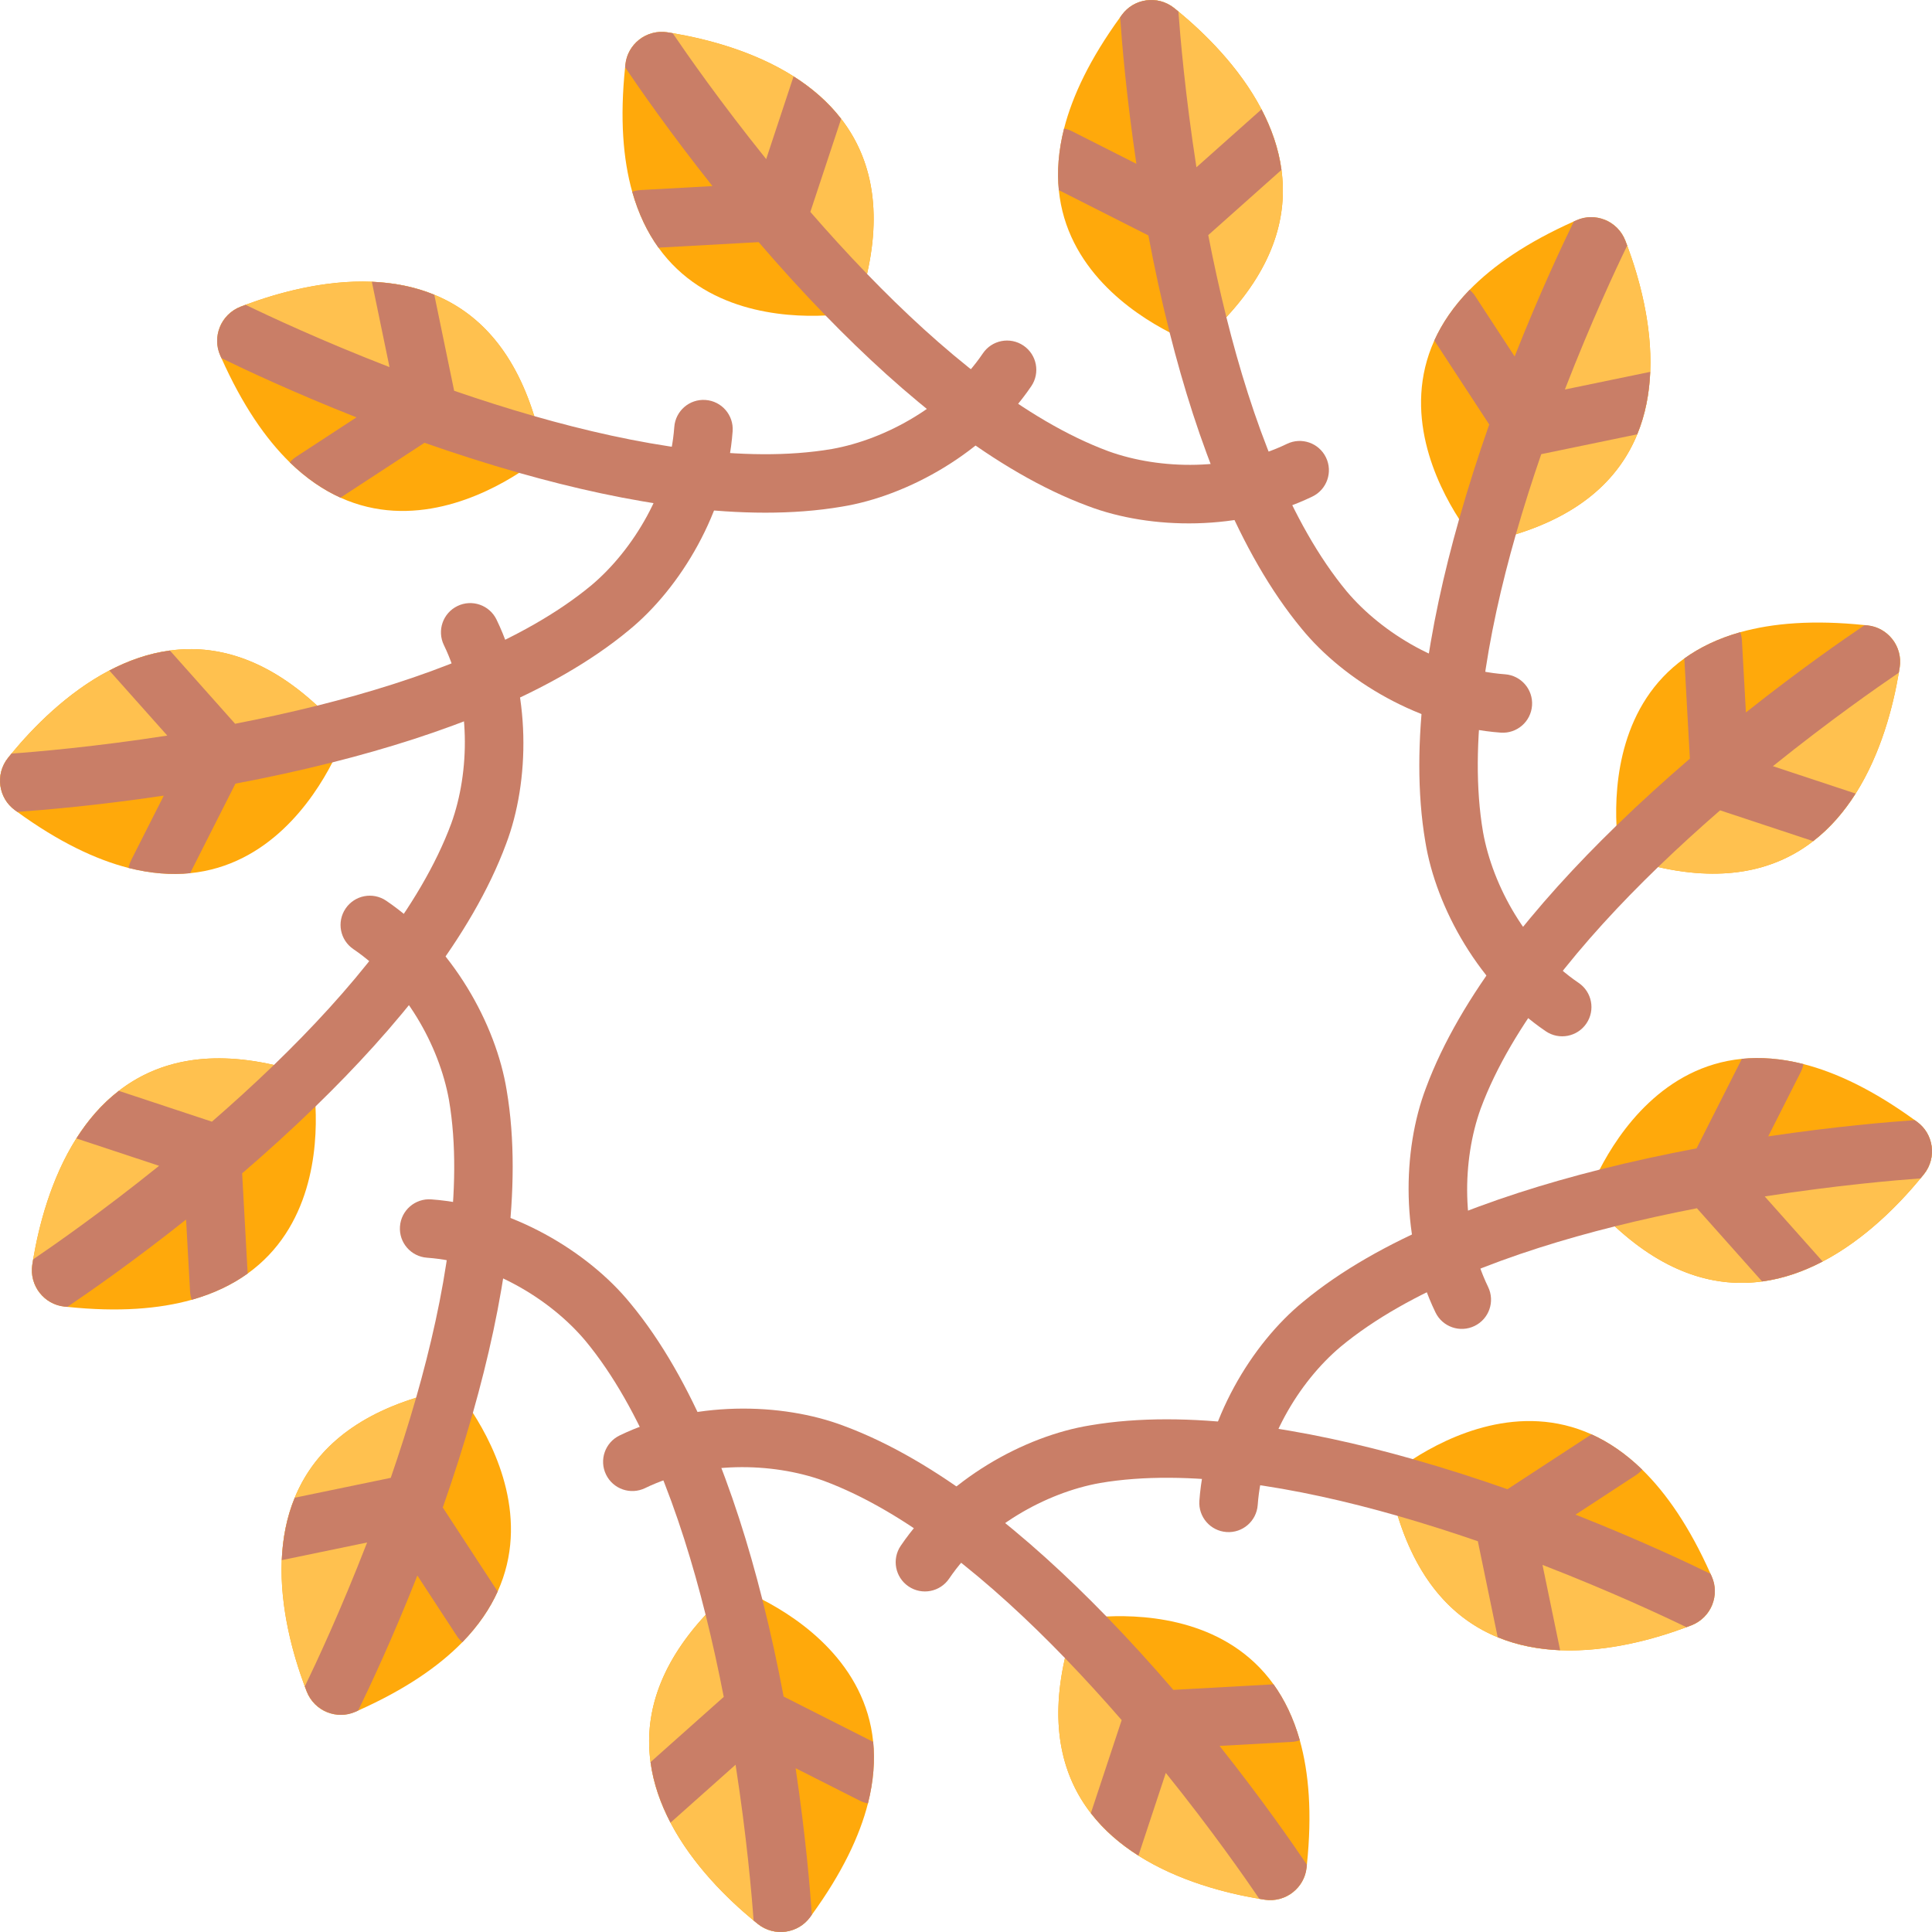 <svg height="512.003pt" viewBox="0 0 512.003 512.003" width="512.003pt" xmlns="http://www.w3.org/2000/svg"><path d="m229.777 72.59c-.734 3.227-1.707 6.617-2.945 10.16 0 0-.02 0-.051.012-.445.082-3.473.641-8 .848-11.383.547-32.148-1.086-44.281-17.977-2.887-4.02-5.285-8.898-6.957-14.82-2.422-8.609-3.297-19.422-1.883-32.973.02-.258.051-.527.082-.797.289-2.668 1.656-4.953 3.598-6.492 2.047-1.621 4.754-2.418 7.547-1.984.453.074.91.145 1.383.227 8.809 1.48 21.336 4.664 32.035 11.445 4.723 2.996 9.094 6.688 12.609 11.254 7.34 9.469 11.051 22.691 6.863 41.098zm0 0" fill="#ffa90b"/><path d="m226.832 82.75s-.02 0-.051.012c-20.941-21.043-45.512-55.094-57.441-72.211 2.047-1.621 4.754-2.418 7.547-1.984 21.582 3.348 69.82 17.281 49.945 74.184zm0 0" fill="#ffc14f"/><path d="m347.809 131.582c-19.102 9.27-42.945 8.816-59.465 2.531-24.578-9.105-48.953-29.273-69.562-50.504-6.297-6.48-12.238-13.055-17.73-19.441l-26.551 1.465c-2.887-4.02-5.285-8.898-6.957-14.82.691-.25 1.445-.402 2.223-.445l19.039-1.055c-11.176-14.066-19.34-25.832-23.145-31.473.02-.258.051-.527.082-.797.289-2.668 1.656-4.953 3.598-6.492 2.047-1.621 4.754-2.418 7.547-1.984.453.074.91.145 1.383.227 3.703 5.457 12.602 18.234 24.777 33.367l7.258-21.922c4.723 2.996 9.094 6.688 12.609 11.254l-8.164 24.664c4.723 5.438 9.754 10.977 15.027 16.434 19.328 20.004 41.863 38.805 63.992 47 13.719 4.953 32.445 5.242 47.27-1.953 3.855-1.871 8.484-.27 10.355 3.586 1.871 3.848.27 8.488-3.586 10.359zm0 0" fill="#c97e67"/><path d="m141.586 110.277c.977 3.156 1.832 6.578 2.527 10.27 0 0-.016.012-.039.035-.34.293-2.688 2.293-6.504 4.734-9.582 6.164-28.383 15.133-47.336 6.574-4.508-2.039-9.023-5.066-13.434-9.359-6.402-6.246-12.566-15.172-18.117-27.613-.109-.234-.219-.484-.324-.73-1.086-2.457-1.043-5.117-.133-7.422.961-2.43 2.91-4.473 5.543-5.492.43-.164.859-.328 1.312-.496 8.367-3.121 20.809-6.629 33.461-6.105 5.59.234 11.223 1.242 16.551 3.441 11.09 4.531 20.914 14.125 26.492 32.164zm0 0" fill="#ffa90b"/><path d="m144.113 120.547s-.016.012-.039.035c-28.656-7.754-66.961-24.957-85.848-33.816.961-2.43 2.91-4.473 5.543-5.492 20.363-7.891 69.109-19.941 80.344 39.273zm0 0" fill="#ffc14f"/><path d="m273.301 102.348c-11.906 17.578-32.785 29.109-50.234 31.926-25.84 4.402-57.031-.875-85.496-8.957-8.691-2.465-17.125-5.188-25.074-7.973l-22.262 14.547c-4.508-2.039-9.023-5.066-13.434-9.359.473-.559 1.051-1.07 1.703-1.496l15.961-10.43c-16.715-6.598-29.664-12.703-35.781-15.688-.113-.234-.219-.484-.328-.73-1.082-2.457-1.043-5.117-.129-7.422.961-2.43 2.91-4.473 5.543-5.492.43-.164.859-.328 1.312-.496 5.934 2.875 20.027 9.492 38.141 16.508l-4.68-22.613c5.59.234 11.223 1.242 16.551 3.441l5.258 25.441c6.812 2.348 13.941 4.629 21.234 6.719 26.738 7.656 55.656 12.676 78.918 8.707 14.355-2.57 30.723-11.684 39.961-25.324 2.402-3.551 7.215-4.477 10.762-2.074 3.543 2.395 4.477 7.215 2.074 10.766zm0 0" fill="#c97e67"/><path d="m84.051 187.008c2.426 2.246 4.875 4.781 7.328 7.629 0 0-.012.02-.02.051-.148.426-1.18 3.328-3.266 7.352-5.215 10.129-17.012 27.297-37.707 29.363-4.926.484-10.348.121-16.316-1.387-8.664-2.211-18.469-6.855-29.496-14.859-.211-.148-.43-.309-.645-.469-2.168-1.586-3.461-3.91-3.824-6.359-.383-2.586.281-5.328 2.055-7.527.289-.359.578-.719.887-1.09 5.684-6.887 14.703-16.145 25.926-22.02 4.957-2.59 10.34-4.531 16.055-5.289 11.871-1.621 25.176 1.773 39.023 14.605zm0 0" fill="#ffa90b"/><path d="m91.379 194.637s-.012.02-.02.051c-28.695 7.613-70.465 11.867-91.254 13.641-.383-2.586.281-5.328 2.055-7.527 13.691-17.016 49.879-51.828 89.219-6.164zm0 0" fill="#ffc14f"/><path d="m194.156 114.281c-1.523 21.18-13.84 41.605-27.539 52.766-20.18 16.734-49.828 27.762-78.523 34.992-8.758 2.211-17.422 4.074-25.699 5.633l-12.008 23.73c-4.922.484-10.348.121-16.312-1.387.129-.727.375-1.457.727-2.148l8.605-17.016c-17.77 2.645-32.039 3.832-38.828 4.305-.215-.148-.43-.309-.648-.469-2.164-1.586-3.461-3.91-3.824-6.359-.383-2.586.281-5.328 2.055-7.527.289-.359.578-.719.887-1.09 6.578-.473 22.094-1.793 41.285-4.773l-15.359-17.242c4.961-2.594 10.34-4.535 16.055-5.293l17.277 19.402c7.07-1.371 14.383-2.961 21.746-4.797 26.984-6.742 54.535-16.855 72.699-31.922 11.145-9.402 20.762-25.48 21.941-41.91.309-4.277 4.012-7.484 8.285-7.18 4.27.305 7.484 4.012 7.18 8.285zm0 0" fill="#c97e67"/><path d="m72.59 282.227c3.227.73 6.617 1.703 10.16 2.945 0 0 0 .02.012.051.082.445.641 3.473.848 8 .547 11.379-1.086 32.145-17.977 44.281-4.02 2.883-8.898 5.281-14.82 6.957-8.609 2.418-19.422 3.297-32.973 1.879-.258-.02-.527-.051-.797-.082-2.668-.289-4.953-1.652-6.492-3.598-1.621-2.043-2.418-4.754-1.984-7.543.074-.457.145-.91.227-1.387 1.48-8.805 4.664-21.332 11.445-32.031 2.996-4.723 6.688-9.098 11.254-12.609 9.469-7.34 22.691-11.051 41.098-6.863zm0 0" fill="#ffa90b"/><path d="m82.75 285.172s0 .02.012.051c-21.043 20.941-55.094 45.512-72.211 57.438-1.621-2.043-2.418-4.754-1.984-7.543 3.348-21.582 17.281-69.824 74.184-49.945zm0 0" fill="#ffc14f"/><path d="m131.582 164.191c9.27 19.102 8.816 42.949 2.531 59.469-9.105 24.578-29.273 48.953-50.504 69.562-6.48 6.293-13.055 12.238-19.441 17.727l1.465 26.555c-4.02 2.883-8.898 5.281-14.82 6.957-.25-.691-.402-1.449-.445-2.223l-1.055-19.039c-14.066 11.172-25.832 19.34-31.473 23.141-.258-.02-.527-.051-.797-.082-2.668-.289-4.953-1.652-6.492-3.598-1.621-2.043-2.418-4.754-1.984-7.543.074-.457.145-.91.227-1.387 5.457-3.699 18.234-12.598 33.367-24.777l-21.922-7.254c2.996-4.723 6.688-9.098 11.254-12.609l24.664 8.164c5.438-4.723 10.977-9.758 16.434-15.027 20.004-19.332 38.805-41.863 47-63.996 4.953-13.715 5.242-32.445-1.953-47.266-1.871-3.855-.27-8.488 3.586-10.359 3.848-1.871 8.488-.27 10.359 3.586zm0 0" fill="#c97e67"/><path d="m110.277 370.418c3.156-.977 6.578-1.832 10.27-2.531 0 0 .012.02.035.039.293.344 2.293 2.688 4.734 6.504 6.164 9.582 15.133 28.383 6.574 47.336-2.039 4.508-5.066 9.023-9.359 13.438-6.246 6.398-15.172 12.566-27.613 18.113-.234.113-.484.219-.73.328-2.457 1.082-5.117 1.043-7.422.129-2.43-.961-4.473-2.906-5.492-5.543-.164-.43-.328-.859-.496-1.312-3.121-8.363-6.629-20.805-6.105-33.461.234-5.59 1.242-11.223 3.441-16.551 4.531-11.086 14.125-20.91 32.164-26.488zm0 0" fill="#ffa90b"/><path d="m120.547 367.887s.012.02.035.039c-7.754 28.66-24.957 66.961-33.816 85.852-2.43-.961-4.473-2.91-5.492-5.543-7.891-20.367-19.941-69.109 39.273-80.348zm0 0" fill="#ffc14f"/><path d="m102.348 238.703c17.578 11.906 29.109 32.785 31.926 50.23 4.402 25.84-.875 57.031-8.957 85.5-2.465 8.691-5.188 17.125-7.973 25.07l14.547 22.266c-2.039 4.508-5.066 9.023-9.359 13.434-.559-.477-1.07-1.051-1.496-1.703l-10.43-15.961c-6.598 16.711-12.703 29.664-15.688 35.781-.234.109-.48.219-.73.324-2.453 1.086-5.113 1.043-7.422.133-2.43-.961-4.473-2.91-5.492-5.543-.164-.43-.328-.859-.496-1.312 2.879-5.934 9.492-20.031 16.508-38.141l-22.613 4.676c.234-5.59 1.242-11.219 3.441-16.547l25.441-5.262c2.348-6.809 4.629-13.938 6.719-21.23 7.656-26.742 12.676-55.656 8.707-78.922-2.57-14.355-11.684-30.719-25.324-39.957-3.551-2.406-4.477-7.215-2.074-10.762 2.395-3.547 7.215-4.477 10.766-2.074zm0 0" fill="#c97e67"/><path d="m187.008 427.949c2.246-2.426 4.781-4.875 7.629-7.324 0 0 .02.012.051.016.426.152 3.328 1.184 7.352 3.27 10.129 5.215 27.297 17.012 29.363 37.707.484 4.922.121 10.348-1.387 16.312-2.211 8.668-6.855 18.469-14.859 29.496-.148.215-.309.43-.469.648-1.586 2.164-3.91 3.461-6.359 3.824-2.586.383-5.328-.281-7.527-2.055-.359-.289-.719-.578-1.09-.887-6.887-5.684-16.145-14.707-22.02-25.926-2.59-4.961-4.531-10.34-5.289-16.055-1.621-11.871 1.773-25.176 14.605-39.027zm0 0" fill="#ffa90b"/><path d="m194.637 420.625s.02.012.051.016c7.613 28.699 11.867 70.469 13.641 91.258-2.586.383-5.328-.281-7.527-2.055-17.016-13.691-51.828-49.879-6.164-89.219zm0 0" fill="#ffc14f"/><path d="m114.281 317.848c21.18 1.523 41.605 13.84 52.766 27.539 16.734 20.176 27.762 49.828 34.992 78.52 2.211 8.762 4.074 17.426 5.633 25.703l23.73 12.004c.484 4.926.121 10.352-1.387 16.316-.727-.133-1.457-.375-2.148-.727l-17.016-8.605c2.645 17.77 3.832 32.039 4.305 38.828-.148.215-.309.43-.469.648-1.586 2.164-3.91 3.461-6.359 3.824-2.586.383-5.328-.281-7.527-2.055-.359-.289-.719-.578-1.09-.891-.473-6.574-1.793-22.09-4.773-41.281l-17.246 15.355c-2.59-4.957-4.531-10.34-5.293-16.051l19.402-17.277c-1.371-7.07-2.961-14.383-4.797-21.746-6.738-26.988-16.852-54.539-31.918-72.699-9.406-11.148-25.48-20.762-41.914-21.945-4.273-.305-7.484-4.008-7.176-8.281.305-4.27 4.012-7.488 8.285-7.18zm0 0" fill="#c97e67"/><path d="m282.227 439.41c.73-3.223 1.703-6.613 2.945-10.16 0 0 .02 0 .051-.012.445-.082 3.473-.641 8-.848 11.379-.547 32.145 1.086 44.281 17.977 2.883 4.02 5.281 8.898 6.957 14.824 2.418 8.609 3.297 19.422 1.879 32.973-.02.258-.051.527-.082.797-.289 2.664-1.652 4.949-3.598 6.488-2.043 1.625-4.754 2.422-7.543 1.984-.457-.07-.91-.145-1.387-.227-8.805-1.477-21.332-4.66-32.031-11.441-4.723-2.996-9.098-6.688-12.609-11.258-7.34-9.469-11.051-22.688-6.863-41.098zm0 0" fill="#ffa90b"/><path d="m285.172 429.25s.02 0 .051-.012c20.941 21.047 45.512 55.094 57.438 72.211-2.043 1.625-4.754 2.422-7.543 1.984-21.582-3.348-69.824-17.281-49.945-74.184zm0 0" fill="#ffc14f"/><path d="m164.191 380.422c19.102-9.273 42.949-8.816 59.469-2.535 24.578 9.109 48.953 29.273 69.562 50.504 6.293 6.484 12.238 13.059 17.727 19.445l26.555-1.469c2.883 4.02 5.281 8.898 6.957 14.824-.691.246-1.449.402-2.223.441l-19.039 1.055c11.172 14.07 19.34 25.832 23.141 31.477-.02.258-.051.527-.082.797-.289 2.664-1.652 4.949-3.598 6.488-2.043 1.625-4.754 2.422-7.543 1.984-.457-.07-.91-.145-1.387-.227-3.699-5.457-12.598-18.234-24.777-33.367l-7.254 21.926c-4.723-2.996-9.098-6.688-12.609-11.258l8.164-24.66c-4.723-5.438-9.758-10.98-15.027-16.438-19.332-20-41.863-38.801-63.996-47-13.715-4.949-32.445-5.238-47.266 1.953-3.855 1.871-8.488.27-10.359-3.586-1.871-3.844-.27-8.484 3.586-10.355zm0 0" fill="#c97e67"/><path d="m370.418 401.727c-.977-3.16-1.832-6.582-2.531-10.27 0 0 .02-.012.039-.035.344-.293 2.688-2.293 6.504-4.734 9.582-6.164 28.383-15.133 47.336-6.574 4.508 2.039 9.023 5.066 13.438 9.359 6.398 6.246 12.566 15.172 18.113 27.613.113.234.219.48.328.73 1.082 2.453 1.043 5.117.129 7.422-.961 2.43-2.906 4.473-5.543 5.492-.43.164-.859.328-1.312.496-8.363 3.121-20.805 6.629-33.461 6.105-5.59-.234-11.223-1.242-16.551-3.441-11.086-4.535-20.91-14.129-26.488-32.164zm0 0" fill="#ffa90b"/><path d="m367.887 391.457s.02-.012.039-.035c28.66 7.754 66.961 24.957 85.852 33.816-.961 2.426-2.91 4.473-5.543 5.492-20.367 7.891-69.109 19.941-80.348-39.273zm0 0" fill="#ffc14f"/><path d="m238.703 409.656c11.906-17.578 32.785-29.109 50.23-31.926 25.84-4.402 57.031.875 85.5 8.957 8.691 2.465 17.125 5.184 25.07 7.973l22.266-14.547c4.508 2.039 9.023 5.066 13.434 9.355-.477.562-1.051 1.074-1.703 1.496l-15.961 10.434c16.711 6.598 29.664 12.699 35.781 15.688.109.234.219.48.324.73 1.086 2.453 1.043 5.113.133 7.422-.961 2.426-2.91 4.473-5.543 5.492-.43.164-.859.328-1.312.496-5.934-2.879-20.031-9.492-38.141-16.512l4.676 22.617c-5.59-.234-11.219-1.242-16.547-3.445l-5.262-25.441c-6.809-2.344-13.938-4.625-21.23-6.719-26.742-7.656-55.656-12.672-78.922-8.707-14.355 2.574-30.719 11.688-39.957 25.328-2.406 3.547-7.215 4.477-10.762 2.074-3.547-2.398-4.477-7.219-2.074-10.766zm0 0" fill="#c97e67"/><path d="m427.949 324.996c-2.426-2.25-4.875-4.785-7.324-7.633 0 0 .012-.016.016-.047.152-.426 1.184-3.328 3.27-7.355 5.215-10.129 17.012-27.297 37.707-29.359 4.922-.488 10.348-.125 16.312 1.387 8.668 2.211 18.469 6.855 29.496 14.855.215.148.43.309.648.473 2.164 1.582 3.461 3.906 3.824 6.359.383 2.586-.281 5.328-2.055 7.527-.289.355-.578.715-.887 1.086-5.684 6.887-14.707 16.145-25.926 22.02-4.961 2.594-10.34 4.535-16.055 5.293-11.871 1.621-25.176-1.773-39.027-14.605zm0 0" fill="#ffa90b"/><path d="m420.625 317.363s.012-.016.016-.047c28.699-7.617 70.469-11.867 91.258-13.641.383 2.586-.281 5.328-2.055 7.527-13.691 17.016-49.879 51.828-89.219 6.16zm0 0" fill="#ffc14f"/><path d="m317.848 397.719c1.523-21.176 13.84-41.602 27.539-52.766 20.176-16.73 49.828-27.758 78.52-34.992 8.762-2.211 17.426-4.07 25.703-5.629l12.004-23.73c4.926-.488 10.352-.125 16.316 1.387-.133.723-.375 1.453-.727 2.148l-8.605 17.016c17.77-2.645 32.039-3.832 38.828-4.305.215.145.43.309.648.469 2.164 1.586 3.461 3.906 3.824 6.359.383 2.586-.281 5.328-2.055 7.527-.289.359-.578.715-.891 1.086-6.574.477-22.09 1.797-41.281 4.777l15.355 17.246c-4.957 2.59-10.34 4.531-16.051 5.289l-17.277-19.402c-7.07 1.375-14.383 2.965-21.746 4.801-26.988 6.738-54.539 16.852-72.699 31.918-11.148 9.402-20.762 25.48-21.945 41.914-.305 4.273-4.008 7.484-8.281 7.176-4.27-.305-7.488-4.012-7.18-8.289zm0 0" fill="#c97e67"/><path d="m439.41 229.777c-3.223-.734-6.613-1.707-10.16-2.945 0 0 0-.02-.012-.051-.082-.445-.641-3.473-.848-8-.547-11.383 1.086-32.148 17.977-44.281 4.02-2.887 8.898-5.285 14.824-6.957 8.609-2.422 19.422-3.297 32.973-1.883.258.02.527.051.797.082 2.664.289 4.949 1.656 6.488 3.598 1.625 2.047 2.422 4.754 1.984 7.547-.07.453-.145.91-.227 1.383-1.477 8.809-4.66 21.336-11.441 32.035-2.996 4.723-6.688 9.094-11.258 12.609-9.469 7.34-22.688 11.051-41.098 6.863zm0 0" fill="#ffa90b"/><path d="m429.25 226.832s0-.02-.012-.051c21.047-20.941 55.094-45.512 72.211-57.441 1.625 2.047 2.422 4.754 1.984 7.547-3.348 21.582-17.281 69.82-74.184 49.945zm0 0" fill="#ffc14f"/><path d="m380.422 347.809c-9.273-19.102-8.816-42.945-2.535-59.465 9.109-24.578 29.273-48.953 50.504-69.562 6.484-6.297 13.059-12.238 19.445-17.73l-1.469-26.551c4.02-2.887 8.898-5.285 14.824-6.957.246.691.402 1.445.441 2.223l1.055 19.039c14.07-11.176 25.832-19.34 31.477-23.145.258.02.527.051.797.082 2.664.289 4.949 1.656 6.488 3.598 1.625 2.047 2.422 4.754 1.984 7.547-.07.453-.145.91-.227 1.383-5.457 3.703-18.234 12.602-33.367 24.777l21.926 7.258c-2.996 4.723-6.688 9.094-11.258 12.609l-24.66-8.164c-5.438 4.723-10.98 9.754-16.438 15.027-20 19.328-38.801 41.863-47 63.992-4.949 13.719-5.238 32.445 1.953 47.27 1.871 3.855.27 8.484-3.586 10.355-3.844 1.871-8.484.27-10.355-3.586zm0 0" fill="#c97e67"/><path d="m401.727 141.586c-3.16.977-6.582 1.832-10.27 2.527 0 0-.012-.016-.035-.039-.293-.34-2.293-2.688-4.734-6.504-6.164-9.582-15.133-28.383-6.574-47.336 2.039-4.508 5.066-9.023 9.359-13.434 6.246-6.402 15.172-12.566 27.613-18.117.234-.109.48-.219.73-.324 2.453-1.086 5.117-1.043 7.422-.133 2.43.961 4.473 2.91 5.492 5.543.164.43.328.859.496 1.312 3.121 8.367 6.629 20.809 6.105 33.461-.234 5.59-1.242 11.223-3.441 16.551-4.535 11.09-14.129 20.914-32.164 26.492zm0 0" fill="#ffa90b"/><path d="m391.457 144.113s-.012-.016-.035-.039c7.754-28.656 24.957-66.961 33.816-85.848 2.426.961 4.473 2.91 5.492 5.543 7.891 20.363 19.941 69.109-39.273 80.344zm0 0" fill="#ffc14f"/><path d="m409.656 273.301c-17.578-11.906-29.109-32.785-31.926-50.234-4.402-25.84.875-57.031 8.957-85.496 2.465-8.691 5.184-17.125 7.973-25.074l-14.547-22.262c2.039-4.508 5.066-9.023 9.355-13.434.562.473 1.074 1.051 1.496 1.703l10.434 15.961c6.598-16.711 12.699-29.664 15.688-35.781.234-.109.48-.219.73-.324 2.453-1.086 5.113-1.043 7.422-.133 2.426.961 4.473 2.91 5.492 5.543.164.43.328.859.496 1.312-2.879 5.934-9.492 20.031-16.512 38.141l22.617-4.68c-.234 5.59-1.242 11.223-3.445 16.551l-25.438 5.262c-2.348 6.809-4.629 13.938-6.719 21.23-7.656 26.742-12.676 55.656-8.707 78.922 2.57 14.352 11.684 30.719 25.324 39.957 3.551 2.402 4.477 7.215 2.074 10.762-2.398 3.543-7.219 4.477-10.766 2.074zm0 0" fill="#c97e67"/><path d="m324.996 84.051c-2.25 2.426-4.785 4.875-7.633 7.328 0 0-.016-.012-.047-.02-.426-.148-3.328-1.18-7.355-3.266-10.129-5.215-27.297-17.012-29.359-37.707-.488-4.926-.125-10.348 1.387-16.316 2.211-8.664 6.855-18.469 14.855-29.496.148-.211.309-.43.473-.645 1.582-2.168 3.906-3.461 6.359-3.824 2.586-.383 5.328.281 7.527 2.055.355.289.715.578 1.086.887 6.887 5.684 16.145 14.703 22.02 25.926 2.594 4.957 4.535 10.34 5.293 16.055 1.621 11.871-1.773 25.176-14.605 39.023zm0 0" fill="#ffa90b"/><path d="m317.363 91.379s-.016-.012-.047-.02c-7.617-28.695-11.867-70.465-13.641-91.254 2.586-.383 5.328.281 7.527 2.055 17.016 13.691 51.828 49.879 6.16 89.219zm0 0" fill="#ffc14f"/><path d="m397.719 194.156c-21.176-1.523-41.602-13.84-52.766-27.539-16.73-20.18-27.758-49.828-34.992-78.523-2.211-8.758-4.07-17.422-5.629-25.699l-23.73-12.008c-.488-4.922-.125-10.348 1.387-16.312.723.129 1.453.375 2.148.727l17.016 8.605c-2.645-17.77-3.832-32.039-4.305-38.828.145-.215.309-.43.469-.648 1.586-2.164 3.906-3.461 6.359-3.824 2.586-.383 5.328.281 7.527 2.055.359.289.715.578 1.086.887.477 6.578 1.797 22.094 4.777 41.285l17.246-15.359c2.59 4.961 4.531 10.34 5.289 16.055l-19.402 17.277c1.375 7.07 2.965 14.383 4.801 21.746 6.738 26.984 16.852 54.535 31.918 72.699 9.402 11.145 25.48 20.762 41.914 21.941 4.273.309 7.484 4.012 7.176 8.285-.305 4.27-4.012 7.484-8.289 7.18zm0 0" fill="#c97e67"/></svg>